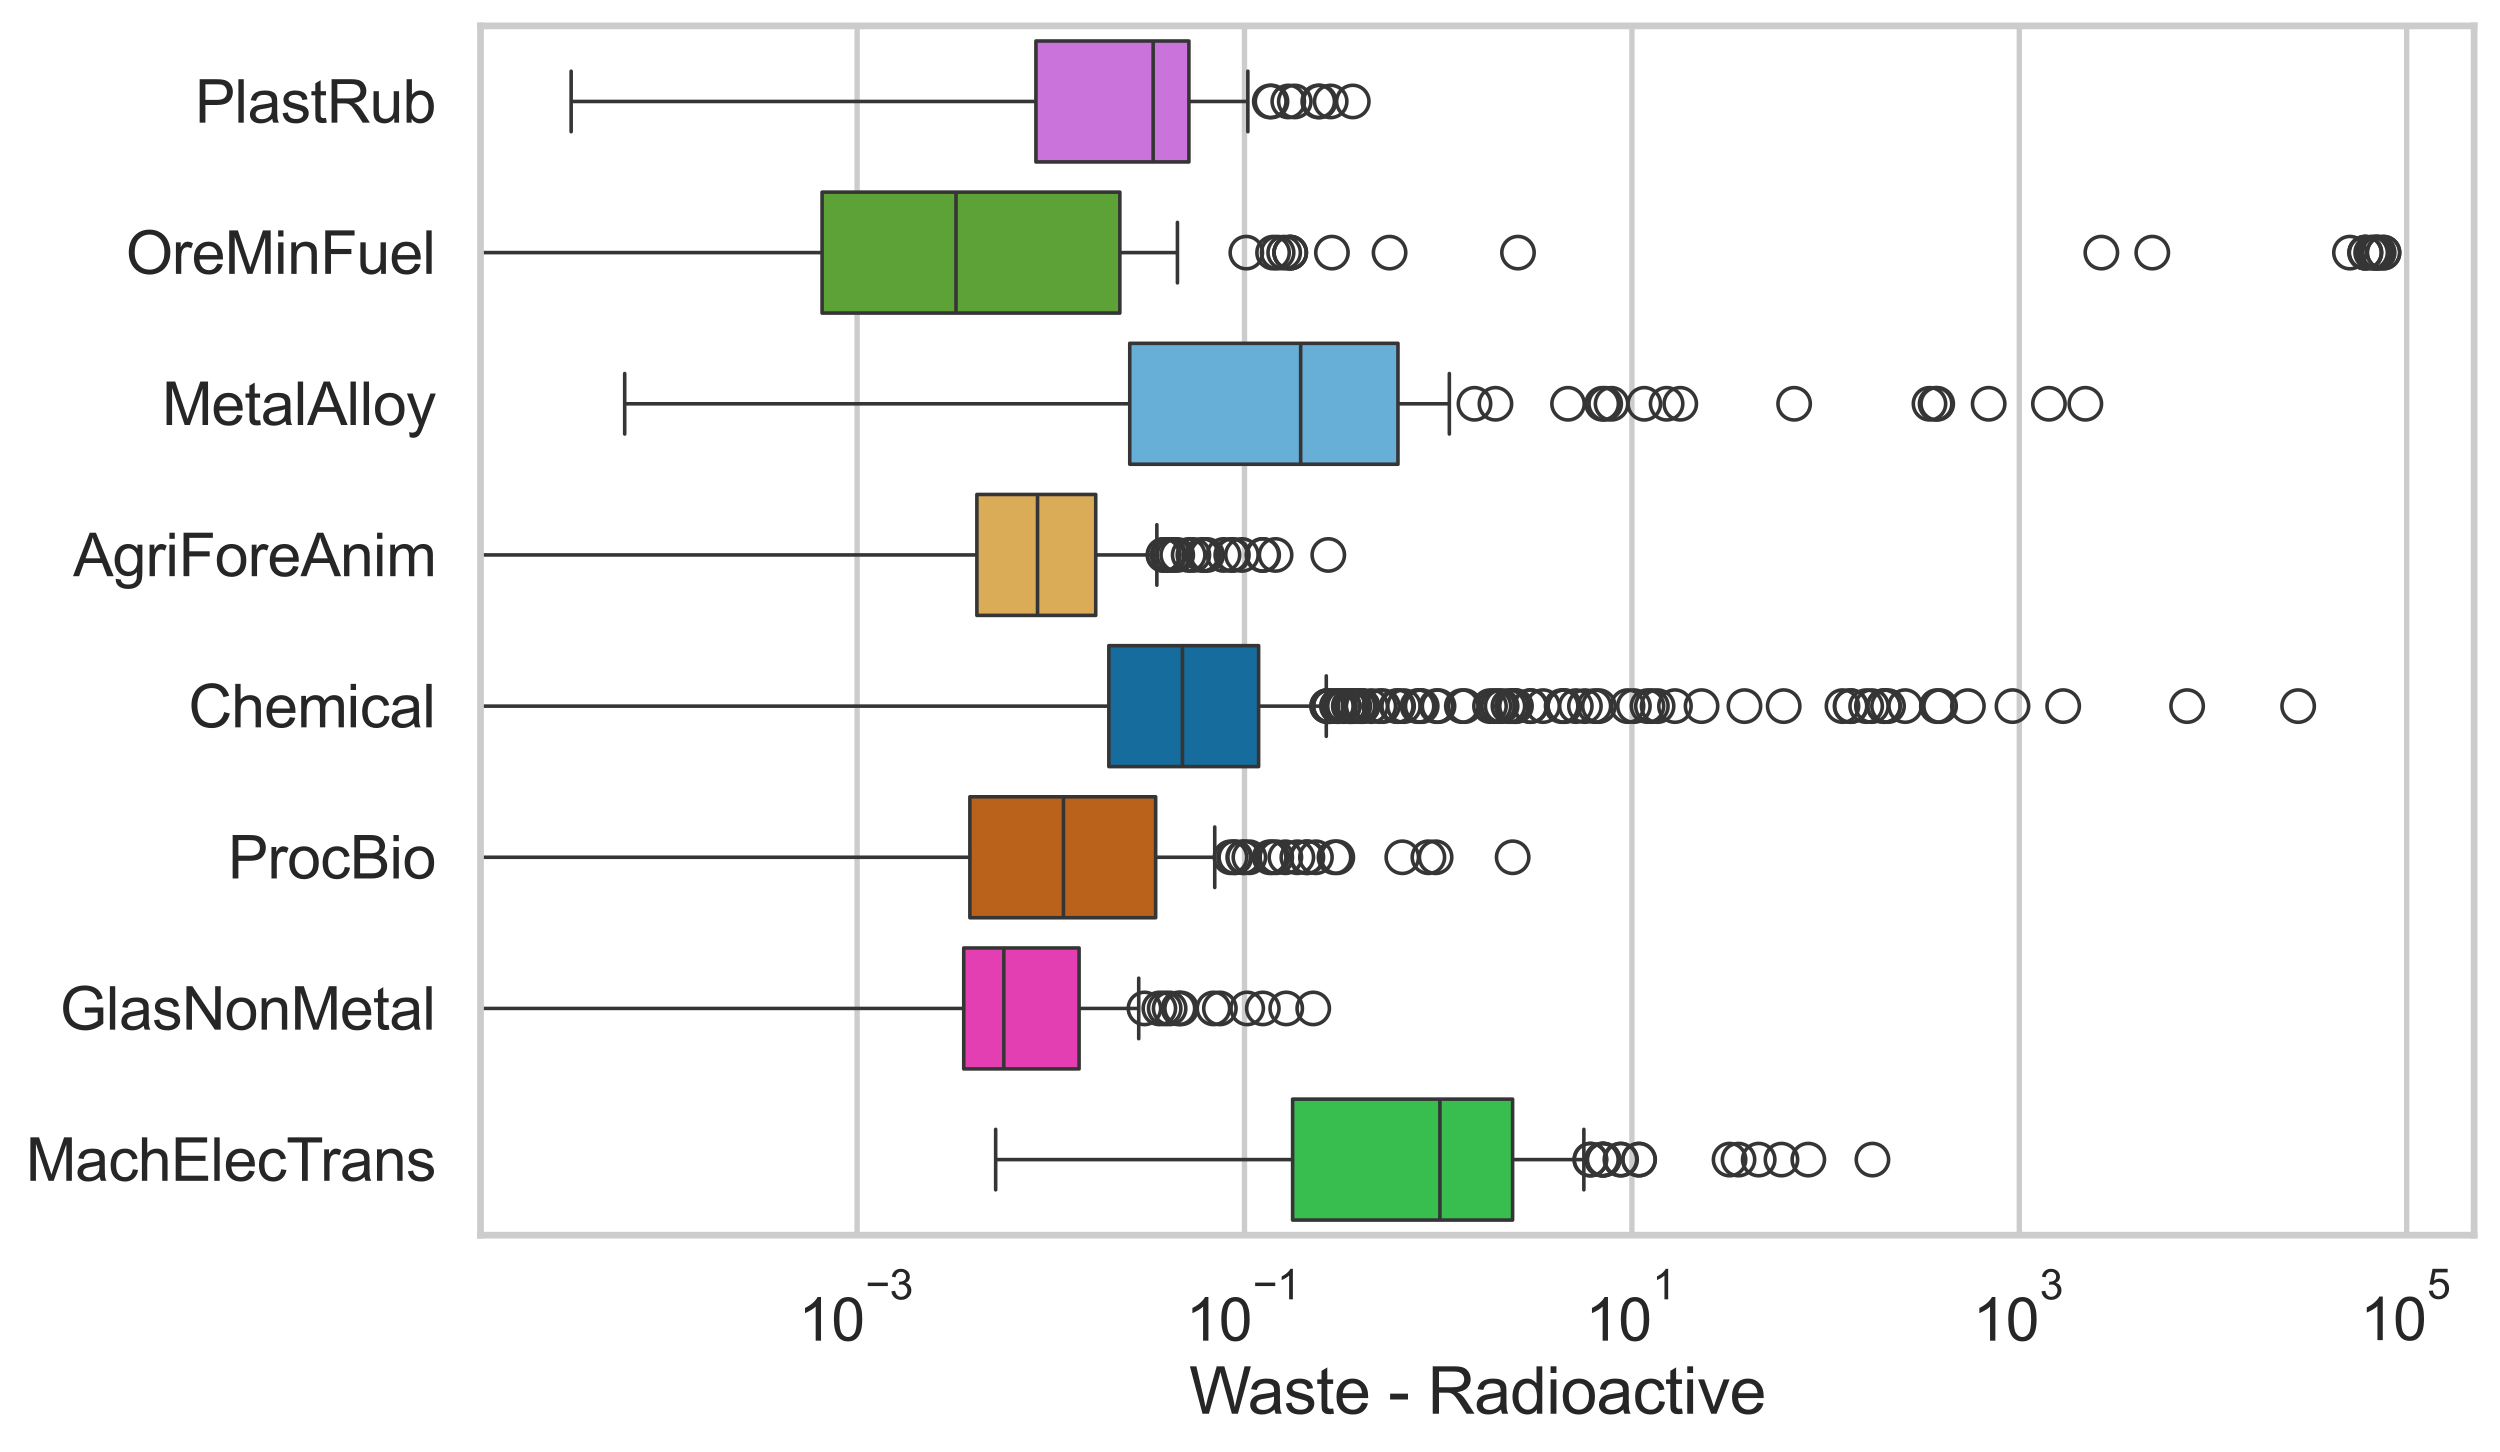 <?xml version="1.0" encoding="utf-8" standalone="no"?>
<!DOCTYPE svg PUBLIC "-//W3C//DTD SVG 1.1//EN"
  "http://www.w3.org/Graphics/SVG/1.1/DTD/svg11.dtd">
<svg xmlns:xlink="http://www.w3.org/1999/xlink" width="695.577pt" height="404.121pt" viewBox="0 0 695.577 404.121" xmlns="http://www.w3.org/2000/svg" version="1.1">
 <defs>
  <style type="text/css">*{stroke-linejoin: round; stroke-linecap: butt}</style>
 </defs>
 <g id="figure_1">
  <g id="patch_1">
   <path d="M 0 404.121 
L 695.577 404.121 
L 695.577 0 
L 0 0 
z
" style="fill: #ffffff"/>
  </g>
  <g id="axes_1">
   <g id="patch_2">
    <path d="M 133.697 343.665 
L 688.377 343.665 
L 688.377 7.2 
L 133.697 7.2 
z
" style="fill: #ffffff"/>
   </g>
   <g id="matplotlib.axis_1">
    <g id="xtick_1">
     <g id="line2d_1">
      <path d="M 238.472 343.665 
L 238.472 7.2 
" clip-path="url(#p5a5b19cd51)" style="fill: none; stroke: #cccccc; stroke-width: 1.5; stroke-linecap: round"/>
     </g>
     <g id="text_1">
      <!-- $\mathdefault{10^{-3}}$ -->
      <g style="fill: #262626" transform="translate(222.137 373.18) scale(0.165 -0.165)">
       <defs>
        <path id="ArialMT-31" d="M 2384 0 
L 1822 0 
L 1822 3584 
Q 1619 3391 1289 3197 
Q 959 3003 697 2906 
L 697 3450 
Q 1169 3672 1522 3987 
Q 1875 4303 2022 4600 
L 2384 4600 
L 2384 0 
z
" transform="scale(0.016)"/>
        <path id="ArialMT-30" d="M 266 2259 
Q 266 3072 433 3567 
Q 600 4063 929 4331 
Q 1259 4600 1759 4600 
Q 2128 4600 2406 4451 
Q 2684 4303 2865 4023 
Q 3047 3744 3150 3342 
Q 3253 2941 3253 2259 
Q 3253 1453 3087 958 
Q 2922 463 2592 192 
Q 2263 -78 1759 -78 
Q 1097 -78 719 397 
Q 266 969 266 2259 
z
M 844 2259 
Q 844 1131 1108 757 
Q 1372 384 1759 384 
Q 2147 384 2411 759 
Q 2675 1134 2675 2259 
Q 2675 3391 2411 3762 
Q 2147 4134 1753 4134 
Q 1366 4134 1134 3806 
Q 844 3388 844 2259 
z
" transform="scale(0.016)"/>
        <path id="ArialMT-2212" d="M 3381 1997 
L 356 1997 
L 356 2522 
L 3381 2522 
L 3381 1997 
z
" transform="scale(0.016)"/>
        <path id="ArialMT-33" d="M 269 1209 
L 831 1284 
Q 928 806 1161 595 
Q 1394 384 1728 384 
Q 2125 384 2398 659 
Q 2672 934 2672 1341 
Q 2672 1728 2419 1979 
Q 2166 2231 1775 2231 
Q 1616 2231 1378 2169 
L 1441 2663 
Q 1497 2656 1531 2656 
Q 1891 2656 2178 2843 
Q 2466 3031 2466 3422 
Q 2466 3731 2256 3934 
Q 2047 4138 1716 4138 
Q 1388 4138 1169 3931 
Q 950 3725 888 3313 
L 325 3413 
Q 428 3978 793 4289 
Q 1159 4600 1703 4600 
Q 2078 4600 2393 4439 
Q 2709 4278 2876 4000 
Q 3044 3722 3044 3409 
Q 3044 3113 2884 2869 
Q 2725 2625 2413 2481 
Q 2819 2388 3044 2092 
Q 3269 1797 3269 1353 
Q 3269 753 2831 336 
Q 2394 -81 1725 -81 
Q 1122 -81 723 278 
Q 325 638 269 1209 
z
" transform="scale(0.016)"/>
       </defs>
       <use xlink:href="#ArialMT-31" transform="translate(0 0.994)"/>
       <use xlink:href="#ArialMT-30" transform="translate(55.615 0.994)"/>
       <use xlink:href="#ArialMT-2212" transform="translate(112.973 70.688) scale(0.7)"/>
       <use xlink:href="#ArialMT-33" transform="translate(153.852 70.688) scale(0.7)"/>
      </g>
     </g>
    </g>
    <g id="xtick_2">
     <g id="line2d_2">
      <path d="M 346.259 343.665 
L 346.259 7.2 
" clip-path="url(#p5a5b19cd51)" style="fill: none; stroke: #cccccc; stroke-width: 1.5; stroke-linecap: round"/>
     </g>
     <g id="text_2">
      <!-- $\mathdefault{10^{-1}}$ -->
      <g style="fill: #262626" transform="translate(329.924 373.18) scale(0.165 -0.165)">
       <use xlink:href="#ArialMT-31" transform="translate(0 0.994)"/>
       <use xlink:href="#ArialMT-30" transform="translate(55.615 0.994)"/>
       <use xlink:href="#ArialMT-2212" transform="translate(112.973 70.688) scale(0.7)"/>
       <use xlink:href="#ArialMT-31" transform="translate(153.852 70.688) scale(0.7)"/>
      </g>
     </g>
    </g>
    <g id="xtick_3">
     <g id="line2d_3">
      <path d="M 454.045 343.665 
L 454.045 7.2 
" clip-path="url(#p5a5b19cd51)" style="fill: none; stroke: #cccccc; stroke-width: 1.5; stroke-linecap: round"/>
     </g>
     <g id="text_3">
      <!-- $\mathdefault{10^{1}}$ -->
      <g style="fill: #262626" transform="translate(441.093 373.18) scale(0.165 -0.165)">
       <use xlink:href="#ArialMT-31" transform="translate(0 0.994)"/>
       <use xlink:href="#ArialMT-30" transform="translate(55.615 0.994)"/>
       <use xlink:href="#ArialMT-31" transform="translate(112.973 70.688) scale(0.7)"/>
      </g>
     </g>
    </g>
    <g id="xtick_4">
     <g id="line2d_4">
      <path d="M 561.832 343.665 
L 561.832 7.2 
" clip-path="url(#p5a5b19cd51)" style="fill: none; stroke: #cccccc; stroke-width: 1.5; stroke-linecap: round"/>
     </g>
     <g id="text_4">
      <!-- $\mathdefault{10^{3}}$ -->
      <g style="fill: #262626" transform="translate(548.88 373.18) scale(0.165 -0.165)">
       <use xlink:href="#ArialMT-31" transform="translate(0 0.994)"/>
       <use xlink:href="#ArialMT-30" transform="translate(55.615 0.994)"/>
       <use xlink:href="#ArialMT-33" transform="translate(112.973 70.688) scale(0.7)"/>
      </g>
     </g>
    </g>
    <g id="xtick_5">
     <g id="line2d_5">
      <path d="M 669.619 343.665 
L 669.619 7.2 
" clip-path="url(#p5a5b19cd51)" style="fill: none; stroke: #cccccc; stroke-width: 1.5; stroke-linecap: round"/>
     </g>
     <g id="text_5">
      <!-- $\mathdefault{10^{5}}$ -->
      <g style="fill: #262626" transform="translate(656.667 373.015) scale(0.165 -0.165)">
       <defs>
        <path id="ArialMT-35" d="M 266 1200 
L 856 1250 
Q 922 819 1161 601 
Q 1400 384 1738 384 
Q 2144 384 2425 690 
Q 2706 997 2706 1503 
Q 2706 1984 2436 2262 
Q 2166 2541 1728 2541 
Q 1456 2541 1237 2417 
Q 1019 2294 894 2097 
L 366 2166 
L 809 4519 
L 3088 4519 
L 3088 3981 
L 1259 3981 
L 1013 2750 
Q 1425 3038 1878 3038 
Q 2478 3038 2890 2622 
Q 3303 2206 3303 1553 
Q 3303 931 2941 478 
Q 2500 -78 1738 -78 
Q 1113 -78 717 272 
Q 322 622 266 1200 
z
" transform="scale(0.016)"/>
       </defs>
       <use xlink:href="#ArialMT-31" transform="translate(0 0.88)"/>
       <use xlink:href="#ArialMT-30" transform="translate(55.615 0.88)"/>
       <use xlink:href="#ArialMT-35" transform="translate(112.973 70.573) scale(0.7)"/>
      </g>
     </g>
    </g>
    <g id="text_6">
     <!-- Waste - Radioactive -->
     <g style="fill: #262626" transform="translate(330.848 393.344) scale(0.18 -0.18)">
      <defs>
       <path id="ArialMT-57" d="M 1294 0 
L 78 4581 
L 700 4581 
L 1397 1578 
Q 1509 1106 1591 641 
Q 1766 1375 1797 1488 
L 2669 4581 
L 3400 4581 
L 4056 2263 
Q 4303 1400 4413 641 
Q 4500 1075 4641 1638 
L 5359 4581 
L 5969 4581 
L 4713 0 
L 4128 0 
L 3163 3491 
Q 3041 3928 3019 4028 
Q 2947 3713 2884 3491 
L 1913 0 
L 1294 0 
z
" transform="scale(0.016)"/>
       <path id="ArialMT-61" d="M 2588 409 
Q 2275 144 1986 34 
Q 1697 -75 1366 -75 
Q 819 -75 525 192 
Q 231 459 231 875 
Q 231 1119 342 1320 
Q 453 1522 633 1644 
Q 813 1766 1038 1828 
Q 1203 1872 1538 1913 
Q 2219 1994 2541 2106 
Q 2544 2222 2544 2253 
Q 2544 2597 2384 2738 
Q 2169 2928 1744 2928 
Q 1347 2928 1158 2789 
Q 969 2650 878 2297 
L 328 2372 
Q 403 2725 575 2942 
Q 747 3159 1072 3276 
Q 1397 3394 1825 3394 
Q 2250 3394 2515 3294 
Q 2781 3194 2906 3042 
Q 3031 2891 3081 2659 
Q 3109 2516 3109 2141 
L 3109 1391 
Q 3109 606 3145 398 
Q 3181 191 3288 0 
L 2700 0 
Q 2613 175 2588 409 
z
M 2541 1666 
Q 2234 1541 1622 1453 
Q 1275 1403 1131 1340 
Q 988 1278 909 1158 
Q 831 1038 831 891 
Q 831 666 1001 516 
Q 1172 366 1500 366 
Q 1825 366 2078 508 
Q 2331 650 2450 897 
Q 2541 1088 2541 1459 
L 2541 1666 
z
" transform="scale(0.016)"/>
       <path id="ArialMT-73" d="M 197 991 
L 753 1078 
Q 800 744 1014 566 
Q 1228 388 1613 388 
Q 2000 388 2187 545 
Q 2375 703 2375 916 
Q 2375 1106 2209 1216 
Q 2094 1291 1634 1406 
Q 1016 1563 777 1677 
Q 538 1791 414 1992 
Q 291 2194 291 2438 
Q 291 2659 392 2848 
Q 494 3038 669 3163 
Q 800 3259 1026 3326 
Q 1253 3394 1513 3394 
Q 1903 3394 2198 3281 
Q 2494 3169 2634 2976 
Q 2775 2784 2828 2463 
L 2278 2388 
Q 2241 2644 2061 2787 
Q 1881 2931 1553 2931 
Q 1166 2931 1000 2803 
Q 834 2675 834 2503 
Q 834 2394 903 2306 
Q 972 2216 1119 2156 
Q 1203 2125 1616 2013 
Q 2213 1853 2448 1751 
Q 2684 1650 2818 1456 
Q 2953 1263 2953 975 
Q 2953 694 2789 445 
Q 2625 197 2315 61 
Q 2006 -75 1616 -75 
Q 969 -75 630 194 
Q 291 463 197 991 
z
" transform="scale(0.016)"/>
       <path id="ArialMT-74" d="M 1650 503 
L 1731 6 
Q 1494 -44 1306 -44 
Q 1000 -44 831 53 
Q 663 150 594 308 
Q 525 466 525 972 
L 525 2881 
L 113 2881 
L 113 3319 
L 525 3319 
L 525 4141 
L 1084 4478 
L 1084 3319 
L 1650 3319 
L 1650 2881 
L 1084 2881 
L 1084 941 
Q 1084 700 1114 631 
Q 1144 563 1211 522 
Q 1278 481 1403 481 
Q 1497 481 1650 503 
z
" transform="scale(0.016)"/>
       <path id="ArialMT-65" d="M 2694 1069 
L 3275 997 
Q 3138 488 2766 206 
Q 2394 -75 1816 -75 
Q 1088 -75 661 373 
Q 234 822 234 1631 
Q 234 2469 665 2931 
Q 1097 3394 1784 3394 
Q 2450 3394 2872 2941 
Q 3294 2488 3294 1666 
Q 3294 1616 3291 1516 
L 816 1516 
Q 847 969 1125 678 
Q 1403 388 1819 388 
Q 2128 388 2347 550 
Q 2566 713 2694 1069 
z
M 847 1978 
L 2700 1978 
Q 2663 2397 2488 2606 
Q 2219 2931 1791 2931 
Q 1403 2931 1139 2672 
Q 875 2413 847 1978 
z
" transform="scale(0.016)"/>
       <path id="ArialMT-20" transform="scale(0.016)"/>
       <path id="ArialMT-2d" d="M 203 1375 
L 203 1941 
L 1931 1941 
L 1931 1375 
L 203 1375 
z
" transform="scale(0.016)"/>
       <path id="ArialMT-52" d="M 503 0 
L 503 4581 
L 2534 4581 
Q 3147 4581 3465 4457 
Q 3784 4334 3975 4021 
Q 4166 3709 4166 3331 
Q 4166 2844 3850 2509 
Q 3534 2175 2875 2084 
Q 3116 1969 3241 1856 
Q 3506 1613 3744 1247 
L 4541 0 
L 3778 0 
L 3172 953 
Q 2906 1366 2734 1584 
Q 2563 1803 2427 1890 
Q 2291 1978 2150 2013 
Q 2047 2034 1813 2034 
L 1109 2034 
L 1109 0 
L 503 0 
z
M 1109 2559 
L 2413 2559 
Q 2828 2559 3062 2645 
Q 3297 2731 3419 2920 
Q 3541 3109 3541 3331 
Q 3541 3656 3305 3865 
Q 3069 4075 2559 4075 
L 1109 4075 
L 1109 2559 
z
" transform="scale(0.016)"/>
       <path id="ArialMT-64" d="M 2575 0 
L 2575 419 
Q 2259 -75 1647 -75 
Q 1250 -75 917 144 
Q 584 363 401 755 
Q 219 1147 219 1656 
Q 219 2153 384 2558 
Q 550 2963 881 3178 
Q 1213 3394 1622 3394 
Q 1922 3394 2156 3267 
Q 2391 3141 2538 2938 
L 2538 4581 
L 3097 4581 
L 3097 0 
L 2575 0 
z
M 797 1656 
Q 797 1019 1065 703 
Q 1334 388 1700 388 
Q 2069 388 2326 689 
Q 2584 991 2584 1609 
Q 2584 2291 2321 2609 
Q 2059 2928 1675 2928 
Q 1300 2928 1048 2622 
Q 797 2316 797 1656 
z
" transform="scale(0.016)"/>
       <path id="ArialMT-69" d="M 425 3934 
L 425 4581 
L 988 4581 
L 988 3934 
L 425 3934 
z
M 425 0 
L 425 3319 
L 988 3319 
L 988 0 
L 425 0 
z
" transform="scale(0.016)"/>
       <path id="ArialMT-6f" d="M 213 1659 
Q 213 2581 725 3025 
Q 1153 3394 1769 3394 
Q 2453 3394 2887 2945 
Q 3322 2497 3322 1706 
Q 3322 1066 3130 698 
Q 2938 331 2570 128 
Q 2203 -75 1769 -75 
Q 1072 -75 642 372 
Q 213 819 213 1659 
z
M 791 1659 
Q 791 1022 1069 705 
Q 1347 388 1769 388 
Q 2188 388 2466 706 
Q 2744 1025 2744 1678 
Q 2744 2294 2464 2611 
Q 2184 2928 1769 2928 
Q 1347 2928 1069 2612 
Q 791 2297 791 1659 
z
" transform="scale(0.016)"/>
       <path id="ArialMT-63" d="M 2588 1216 
L 3141 1144 
Q 3050 572 2676 248 
Q 2303 -75 1759 -75 
Q 1078 -75 664 370 
Q 250 816 250 1647 
Q 250 2184 428 2587 
Q 606 2991 970 3192 
Q 1334 3394 1763 3394 
Q 2303 3394 2647 3120 
Q 2991 2847 3088 2344 
L 2541 2259 
Q 2463 2594 2264 2762 
Q 2066 2931 1784 2931 
Q 1359 2931 1093 2626 
Q 828 2322 828 1663 
Q 828 994 1084 691 
Q 1341 388 1753 388 
Q 2084 388 2306 591 
Q 2528 794 2588 1216 
z
" transform="scale(0.016)"/>
       <path id="ArialMT-76" d="M 1344 0 
L 81 3319 
L 675 3319 
L 1388 1331 
Q 1503 1009 1600 663 
Q 1675 925 1809 1294 
L 2547 3319 
L 3125 3319 
L 1869 0 
L 1344 0 
z
" transform="scale(0.016)"/>
      </defs>
      <use xlink:href="#ArialMT-57"/>
      <use xlink:href="#ArialMT-61" transform="translate(90.635 0)"/>
      <use xlink:href="#ArialMT-73" transform="translate(146.25 0)"/>
      <use xlink:href="#ArialMT-74" transform="translate(196.25 0)"/>
      <use xlink:href="#ArialMT-65" transform="translate(224.033 0)"/>
      <use xlink:href="#ArialMT-20" transform="translate(279.648 0)"/>
      <use xlink:href="#ArialMT-2d" transform="translate(307.432 0)"/>
      <use xlink:href="#ArialMT-20" transform="translate(340.732 0)"/>
      <use xlink:href="#ArialMT-52" transform="translate(368.516 0)"/>
      <use xlink:href="#ArialMT-61" transform="translate(440.732 0)"/>
      <use xlink:href="#ArialMT-64" transform="translate(496.348 0)"/>
      <use xlink:href="#ArialMT-69" transform="translate(551.963 0)"/>
      <use xlink:href="#ArialMT-6f" transform="translate(574.18 0)"/>
      <use xlink:href="#ArialMT-61" transform="translate(629.795 0)"/>
      <use xlink:href="#ArialMT-63" transform="translate(685.41 0)"/>
      <use xlink:href="#ArialMT-74" transform="translate(735.41 0)"/>
      <use xlink:href="#ArialMT-69" transform="translate(763.193 0)"/>
      <use xlink:href="#ArialMT-76" transform="translate(785.41 0)"/>
      <use xlink:href="#ArialMT-65" transform="translate(835.41 0)"/>
     </g>
    </g>
   </g>
   <g id="matplotlib.axis_2">
    <g id="ytick_1">
     <g id="text_7">
      <!-- PlastRub -->
      <g style="fill: #262626" transform="translate(54.248 34.134) scale(0.165 -0.165)">
       <defs>
        <path id="ArialMT-50" d="M 494 0 
L 494 4581 
L 2222 4581 
Q 2678 4581 2919 4538 
Q 3256 4481 3484 4323 
Q 3713 4166 3852 3881 
Q 3991 3597 3991 3256 
Q 3991 2672 3619 2267 
Q 3247 1863 2275 1863 
L 1100 1863 
L 1100 0 
L 494 0 
z
M 1100 2403 
L 2284 2403 
Q 2872 2403 3119 2622 
Q 3366 2841 3366 3238 
Q 3366 3525 3220 3729 
Q 3075 3934 2838 4000 
Q 2684 4041 2272 4041 
L 1100 4041 
L 1100 2403 
z
" transform="scale(0.016)"/>
        <path id="ArialMT-6c" d="M 409 0 
L 409 4581 
L 972 4581 
L 972 0 
L 409 0 
z
" transform="scale(0.016)"/>
        <path id="ArialMT-75" d="M 2597 0 
L 2597 488 
Q 2209 -75 1544 -75 
Q 1250 -75 995 37 
Q 741 150 617 320 
Q 494 491 444 738 
Q 409 903 409 1263 
L 409 3319 
L 972 3319 
L 972 1478 
Q 972 1038 1006 884 
Q 1059 663 1231 536 
Q 1403 409 1656 409 
Q 1909 409 2131 539 
Q 2353 669 2445 892 
Q 2538 1116 2538 1541 
L 2538 3319 
L 3100 3319 
L 3100 0 
L 2597 0 
z
" transform="scale(0.016)"/>
        <path id="ArialMT-62" d="M 941 0 
L 419 0 
L 419 4581 
L 981 4581 
L 981 2947 
Q 1338 3394 1891 3394 
Q 2197 3394 2470 3270 
Q 2744 3147 2920 2923 
Q 3097 2700 3197 2384 
Q 3297 2069 3297 1709 
Q 3297 856 2875 390 
Q 2453 -75 1863 -75 
Q 1275 -75 941 416 
L 941 0 
z
M 934 1684 
Q 934 1088 1097 822 
Q 1363 388 1816 388 
Q 2184 388 2453 708 
Q 2722 1028 2722 1663 
Q 2722 2313 2464 2622 
Q 2206 2931 1841 2931 
Q 1472 2931 1203 2611 
Q 934 2291 934 1684 
z
" transform="scale(0.016)"/>
       </defs>
       <use xlink:href="#ArialMT-50"/>
       <use xlink:href="#ArialMT-6c" transform="translate(66.699 0)"/>
       <use xlink:href="#ArialMT-61" transform="translate(88.916 0)"/>
       <use xlink:href="#ArialMT-73" transform="translate(144.531 0)"/>
       <use xlink:href="#ArialMT-74" transform="translate(194.531 0)"/>
       <use xlink:href="#ArialMT-52" transform="translate(222.314 0)"/>
       <use xlink:href="#ArialMT-75" transform="translate(294.531 0)"/>
       <use xlink:href="#ArialMT-62" transform="translate(350.146 0)"/>
      </g>
     </g>
    </g>
    <g id="ytick_2">
     <g id="text_8">
      <!-- OreMinFuel -->
      <g style="fill: #262626" transform="translate(35.013 76.192) scale(0.165 -0.165)">
       <defs>
        <path id="ArialMT-4f" d="M 309 2231 
Q 309 3372 921 4017 
Q 1534 4663 2503 4663 
Q 3138 4663 3647 4359 
Q 4156 4056 4423 3514 
Q 4691 2972 4691 2284 
Q 4691 1588 4409 1038 
Q 4128 488 3612 205 
Q 3097 -78 2500 -78 
Q 1853 -78 1343 234 
Q 834 547 571 1087 
Q 309 1628 309 2231 
z
M 934 2222 
Q 934 1394 1379 917 
Q 1825 441 2497 441 
Q 3181 441 3623 922 
Q 4066 1403 4066 2288 
Q 4066 2847 3877 3264 
Q 3688 3681 3323 3911 
Q 2959 4141 2506 4141 
Q 1863 4141 1398 3698 
Q 934 3256 934 2222 
z
" transform="scale(0.016)"/>
        <path id="ArialMT-72" d="M 416 0 
L 416 3319 
L 922 3319 
L 922 2816 
Q 1116 3169 1280 3281 
Q 1444 3394 1641 3394 
Q 1925 3394 2219 3213 
L 2025 2691 
Q 1819 2813 1613 2813 
Q 1428 2813 1281 2702 
Q 1134 2591 1072 2394 
Q 978 2094 978 1738 
L 978 0 
L 416 0 
z
" transform="scale(0.016)"/>
        <path id="ArialMT-4d" d="M 475 0 
L 475 4581 
L 1388 4581 
L 2472 1338 
Q 2622 884 2691 659 
Q 2769 909 2934 1394 
L 4031 4581 
L 4847 4581 
L 4847 0 
L 4263 0 
L 4263 3834 
L 2931 0 
L 2384 0 
L 1059 3900 
L 1059 0 
L 475 0 
z
" transform="scale(0.016)"/>
        <path id="ArialMT-6e" d="M 422 0 
L 422 3319 
L 928 3319 
L 928 2847 
Q 1294 3394 1984 3394 
Q 2284 3394 2536 3286 
Q 2788 3178 2913 3003 
Q 3038 2828 3088 2588 
Q 3119 2431 3119 2041 
L 3119 0 
L 2556 0 
L 2556 2019 
Q 2556 2363 2490 2533 
Q 2425 2703 2258 2804 
Q 2091 2906 1866 2906 
Q 1506 2906 1245 2678 
Q 984 2450 984 1813 
L 984 0 
L 422 0 
z
" transform="scale(0.016)"/>
        <path id="ArialMT-46" d="M 525 0 
L 525 4581 
L 3616 4581 
L 3616 4041 
L 1131 4041 
L 1131 2622 
L 3281 2622 
L 3281 2081 
L 1131 2081 
L 1131 0 
L 525 0 
z
" transform="scale(0.016)"/>
       </defs>
       <use xlink:href="#ArialMT-4f"/>
       <use xlink:href="#ArialMT-72" transform="translate(77.783 0)"/>
       <use xlink:href="#ArialMT-65" transform="translate(111.084 0)"/>
       <use xlink:href="#ArialMT-4d" transform="translate(166.699 0)"/>
       <use xlink:href="#ArialMT-69" transform="translate(250 0)"/>
       <use xlink:href="#ArialMT-6e" transform="translate(272.217 0)"/>
       <use xlink:href="#ArialMT-46" transform="translate(327.832 0)"/>
       <use xlink:href="#ArialMT-75" transform="translate(388.916 0)"/>
       <use xlink:href="#ArialMT-65" transform="translate(444.531 0)"/>
       <use xlink:href="#ArialMT-6c" transform="translate(500.146 0)"/>
      </g>
     </g>
    </g>
    <g id="ytick_3">
     <g id="text_9">
      <!-- MetalAlloy -->
      <g style="fill: #262626" transform="translate(45.088 118.25) scale(0.165 -0.165)">
       <defs>
        <path id="ArialMT-41" d="M -9 0 
L 1750 4581 
L 2403 4581 
L 4278 0 
L 3588 0 
L 3053 1388 
L 1138 1388 
L 634 0 
L -9 0 
z
M 1313 1881 
L 2866 1881 
L 2388 3150 
Q 2169 3728 2063 4100 
Q 1975 3659 1816 3225 
L 1313 1881 
z
" transform="scale(0.016)"/>
        <path id="ArialMT-79" d="M 397 -1278 
L 334 -750 
Q 519 -800 656 -800 
Q 844 -800 956 -737 
Q 1069 -675 1141 -563 
Q 1194 -478 1313 -144 
Q 1328 -97 1363 -6 
L 103 3319 
L 709 3319 
L 1400 1397 
Q 1534 1031 1641 628 
Q 1738 1016 1872 1384 
L 2581 3319 
L 3144 3319 
L 1881 -56 
Q 1678 -603 1566 -809 
Q 1416 -1088 1222 -1217 
Q 1028 -1347 759 -1347 
Q 597 -1347 397 -1278 
z
" transform="scale(0.016)"/>
       </defs>
       <use xlink:href="#ArialMT-4d"/>
       <use xlink:href="#ArialMT-65" transform="translate(83.301 0)"/>
       <use xlink:href="#ArialMT-74" transform="translate(138.916 0)"/>
       <use xlink:href="#ArialMT-61" transform="translate(166.699 0)"/>
       <use xlink:href="#ArialMT-6c" transform="translate(222.314 0)"/>
       <use xlink:href="#ArialMT-41" transform="translate(244.531 0)"/>
       <use xlink:href="#ArialMT-6c" transform="translate(311.23 0)"/>
       <use xlink:href="#ArialMT-6c" transform="translate(333.447 0)"/>
       <use xlink:href="#ArialMT-6f" transform="translate(355.664 0)"/>
       <use xlink:href="#ArialMT-79" transform="translate(411.279 0)"/>
      </g>
     </g>
    </g>
    <g id="ytick_4">
     <g id="text_10">
      <!-- AgriForeAnim -->
      <g style="fill: #262626" transform="translate(20.341 160.308) scale(0.165 -0.165)">
       <defs>
        <path id="ArialMT-67" d="M 319 -275 
L 866 -356 
Q 900 -609 1056 -725 
Q 1266 -881 1628 -881 
Q 2019 -881 2231 -725 
Q 2444 -569 2519 -288 
Q 2563 -116 2559 434 
Q 2191 0 1641 0 
Q 956 0 581 494 
Q 206 988 206 1678 
Q 206 2153 378 2554 
Q 550 2956 876 3175 
Q 1203 3394 1644 3394 
Q 2231 3394 2613 2919 
L 2613 3319 
L 3131 3319 
L 3131 450 
Q 3131 -325 2973 -648 
Q 2816 -972 2473 -1159 
Q 2131 -1347 1631 -1347 
Q 1038 -1347 672 -1080 
Q 306 -813 319 -275 
z
M 784 1719 
Q 784 1066 1043 766 
Q 1303 466 1694 466 
Q 2081 466 2343 764 
Q 2606 1063 2606 1700 
Q 2606 2309 2336 2618 
Q 2066 2928 1684 2928 
Q 1309 2928 1046 2623 
Q 784 2319 784 1719 
z
" transform="scale(0.016)"/>
        <path id="ArialMT-6d" d="M 422 0 
L 422 3319 
L 925 3319 
L 925 2853 
Q 1081 3097 1340 3245 
Q 1600 3394 1931 3394 
Q 2300 3394 2536 3241 
Q 2772 3088 2869 2813 
Q 3263 3394 3894 3394 
Q 4388 3394 4653 3120 
Q 4919 2847 4919 2278 
L 4919 0 
L 4359 0 
L 4359 2091 
Q 4359 2428 4304 2576 
Q 4250 2725 4106 2815 
Q 3963 2906 3769 2906 
Q 3419 2906 3187 2673 
Q 2956 2441 2956 1928 
L 2956 0 
L 2394 0 
L 2394 2156 
Q 2394 2531 2256 2718 
Q 2119 2906 1806 2906 
Q 1569 2906 1367 2781 
Q 1166 2656 1075 2415 
Q 984 2175 984 1722 
L 984 0 
L 422 0 
z
" transform="scale(0.016)"/>
       </defs>
       <use xlink:href="#ArialMT-41"/>
       <use xlink:href="#ArialMT-67" transform="translate(66.699 0)"/>
       <use xlink:href="#ArialMT-72" transform="translate(122.314 0)"/>
       <use xlink:href="#ArialMT-69" transform="translate(155.615 0)"/>
       <use xlink:href="#ArialMT-46" transform="translate(177.832 0)"/>
       <use xlink:href="#ArialMT-6f" transform="translate(238.916 0)"/>
       <use xlink:href="#ArialMT-72" transform="translate(294.531 0)"/>
       <use xlink:href="#ArialMT-65" transform="translate(327.832 0)"/>
       <use xlink:href="#ArialMT-41" transform="translate(383.447 0)"/>
       <use xlink:href="#ArialMT-6e" transform="translate(450.146 0)"/>
       <use xlink:href="#ArialMT-69" transform="translate(505.762 0)"/>
       <use xlink:href="#ArialMT-6d" transform="translate(527.979 0)"/>
      </g>
     </g>
    </g>
    <g id="ytick_5">
     <g id="text_11">
      <!-- Chemical -->
      <g style="fill: #262626" transform="translate(52.428 202.366) scale(0.165 -0.165)">
       <defs>
        <path id="ArialMT-43" d="M 3763 1606 
L 4369 1453 
Q 4178 706 3683 314 
Q 3188 -78 2472 -78 
Q 1731 -78 1267 223 
Q 803 525 561 1097 
Q 319 1669 319 2325 
Q 319 3041 592 3573 
Q 866 4106 1370 4382 
Q 1875 4659 2481 4659 
Q 3169 4659 3637 4309 
Q 4106 3959 4291 3325 
L 3694 3184 
Q 3534 3684 3231 3912 
Q 2928 4141 2469 4141 
Q 1941 4141 1586 3887 
Q 1231 3634 1087 3207 
Q 944 2781 944 2328 
Q 944 1744 1114 1308 
Q 1284 872 1643 656 
Q 2003 441 2422 441 
Q 2931 441 3284 734 
Q 3638 1028 3763 1606 
z
" transform="scale(0.016)"/>
        <path id="ArialMT-68" d="M 422 0 
L 422 4581 
L 984 4581 
L 984 2938 
Q 1378 3394 1978 3394 
Q 2347 3394 2619 3248 
Q 2891 3103 3008 2847 
Q 3125 2591 3125 2103 
L 3125 0 
L 2563 0 
L 2563 2103 
Q 2563 2525 2380 2717 
Q 2197 2909 1863 2909 
Q 1613 2909 1392 2779 
Q 1172 2650 1078 2428 
Q 984 2206 984 1816 
L 984 0 
L 422 0 
z
" transform="scale(0.016)"/>
       </defs>
       <use xlink:href="#ArialMT-43"/>
       <use xlink:href="#ArialMT-68" transform="translate(72.217 0)"/>
       <use xlink:href="#ArialMT-65" transform="translate(127.832 0)"/>
       <use xlink:href="#ArialMT-6d" transform="translate(183.447 0)"/>
       <use xlink:href="#ArialMT-69" transform="translate(266.748 0)"/>
       <use xlink:href="#ArialMT-63" transform="translate(288.965 0)"/>
       <use xlink:href="#ArialMT-61" transform="translate(338.965 0)"/>
       <use xlink:href="#ArialMT-6c" transform="translate(394.58 0)"/>
      </g>
     </g>
    </g>
    <g id="ytick_6">
     <g id="text_12">
      <!-- ProcBio -->
      <g style="fill: #262626" transform="translate(63.424 244.425) scale(0.165 -0.165)">
       <defs>
        <path id="ArialMT-42" d="M 469 0 
L 469 4581 
L 2188 4581 
Q 2713 4581 3030 4442 
Q 3347 4303 3526 4014 
Q 3706 3725 3706 3409 
Q 3706 3116 3547 2856 
Q 3388 2597 3066 2438 
Q 3481 2316 3704 2022 
Q 3928 1728 3928 1328 
Q 3928 1006 3792 729 
Q 3656 453 3456 303 
Q 3256 153 2954 76 
Q 2653 0 2216 0 
L 469 0 
z
M 1075 2656 
L 2066 2656 
Q 2469 2656 2644 2709 
Q 2875 2778 2992 2937 
Q 3109 3097 3109 3338 
Q 3109 3566 3000 3739 
Q 2891 3913 2687 3977 
Q 2484 4041 1991 4041 
L 1075 4041 
L 1075 2656 
z
M 1075 541 
L 2216 541 
Q 2509 541 2628 563 
Q 2838 600 2978 687 
Q 3119 775 3209 942 
Q 3300 1109 3300 1328 
Q 3300 1584 3169 1773 
Q 3038 1963 2805 2039 
Q 2572 2116 2134 2116 
L 1075 2116 
L 1075 541 
z
" transform="scale(0.016)"/>
       </defs>
       <use xlink:href="#ArialMT-50"/>
       <use xlink:href="#ArialMT-72" transform="translate(66.699 0)"/>
       <use xlink:href="#ArialMT-6f" transform="translate(100 0)"/>
       <use xlink:href="#ArialMT-63" transform="translate(155.615 0)"/>
       <use xlink:href="#ArialMT-42" transform="translate(205.615 0)"/>
       <use xlink:href="#ArialMT-69" transform="translate(272.314 0)"/>
       <use xlink:href="#ArialMT-6f" transform="translate(294.531 0)"/>
      </g>
     </g>
    </g>
    <g id="ytick_7">
     <g id="text_13">
      <!-- GlasNonMetal -->
      <g style="fill: #262626" transform="translate(16.659 286.483) scale(0.165 -0.165)">
       <defs>
        <path id="ArialMT-47" d="M 2638 1797 
L 2638 2334 
L 4578 2338 
L 4578 638 
Q 4131 281 3656 101 
Q 3181 -78 2681 -78 
Q 2006 -78 1454 211 
Q 903 500 622 1047 
Q 341 1594 341 2269 
Q 341 2938 620 3517 
Q 900 4097 1425 4378 
Q 1950 4659 2634 4659 
Q 3131 4659 3532 4498 
Q 3934 4338 4162 4050 
Q 4391 3763 4509 3300 
L 3963 3150 
Q 3859 3500 3706 3700 
Q 3553 3900 3268 4020 
Q 2984 4141 2638 4141 
Q 2222 4141 1919 4014 
Q 1616 3888 1430 3681 
Q 1244 3475 1141 3228 
Q 966 2803 966 2306 
Q 966 1694 1177 1281 
Q 1388 869 1791 669 
Q 2194 469 2647 469 
Q 3041 469 3416 620 
Q 3791 772 3984 944 
L 3984 1797 
L 2638 1797 
z
" transform="scale(0.016)"/>
        <path id="ArialMT-4e" d="M 488 0 
L 488 4581 
L 1109 4581 
L 3516 984 
L 3516 4581 
L 4097 4581 
L 4097 0 
L 3475 0 
L 1069 3600 
L 1069 0 
L 488 0 
z
" transform="scale(0.016)"/>
       </defs>
       <use xlink:href="#ArialMT-47"/>
       <use xlink:href="#ArialMT-6c" transform="translate(77.783 0)"/>
       <use xlink:href="#ArialMT-61" transform="translate(100 0)"/>
       <use xlink:href="#ArialMT-73" transform="translate(155.615 0)"/>
       <use xlink:href="#ArialMT-4e" transform="translate(205.615 0)"/>
       <use xlink:href="#ArialMT-6f" transform="translate(277.832 0)"/>
       <use xlink:href="#ArialMT-6e" transform="translate(333.447 0)"/>
       <use xlink:href="#ArialMT-4d" transform="translate(389.062 0)"/>
       <use xlink:href="#ArialMT-65" transform="translate(472.363 0)"/>
       <use xlink:href="#ArialMT-74" transform="translate(527.979 0)"/>
       <use xlink:href="#ArialMT-61" transform="translate(555.762 0)"/>
       <use xlink:href="#ArialMT-6c" transform="translate(611.377 0)"/>
      </g>
     </g>
    </g>
    <g id="ytick_8">
     <g id="text_14">
      <!-- MachElecTrans -->
      <g style="fill: #262626" transform="translate(7.2 328.541) scale(0.165 -0.165)">
       <defs>
        <path id="ArialMT-45" d="M 506 0 
L 506 4581 
L 3819 4581 
L 3819 4041 
L 1113 4041 
L 1113 2638 
L 3647 2638 
L 3647 2100 
L 1113 2100 
L 1113 541 
L 3925 541 
L 3925 0 
L 506 0 
z
" transform="scale(0.016)"/>
        <path id="ArialMT-54" d="M 1659 0 
L 1659 4041 
L 150 4041 
L 150 4581 
L 3781 4581 
L 3781 4041 
L 2266 4041 
L 2266 0 
L 1659 0 
z
" transform="scale(0.016)"/>
       </defs>
       <use xlink:href="#ArialMT-4d"/>
       <use xlink:href="#ArialMT-61" transform="translate(83.301 0)"/>
       <use xlink:href="#ArialMT-63" transform="translate(138.916 0)"/>
       <use xlink:href="#ArialMT-68" transform="translate(188.916 0)"/>
       <use xlink:href="#ArialMT-45" transform="translate(244.531 0)"/>
       <use xlink:href="#ArialMT-6c" transform="translate(311.23 0)"/>
       <use xlink:href="#ArialMT-65" transform="translate(333.447 0)"/>
       <use xlink:href="#ArialMT-63" transform="translate(389.062 0)"/>
       <use xlink:href="#ArialMT-54" transform="translate(439.062 0)"/>
       <use xlink:href="#ArialMT-72" transform="translate(496.396 0)"/>
       <use xlink:href="#ArialMT-61" transform="translate(529.697 0)"/>
       <use xlink:href="#ArialMT-6e" transform="translate(585.312 0)"/>
       <use xlink:href="#ArialMT-73" transform="translate(640.928 0)"/>
      </g>
     </g>
    </g>
   </g>
   <g id="patch_3">
    <path d="M 288.226 11.406 
L 288.226 45.052 
L 330.786 45.052 
L 330.786 11.406 
L 288.226 11.406 
z
" clip-path="url(#p5a5b19cd51)" style="fill: #ca74db; stroke: #353535; stroke-linejoin: miter"/>
   </g>
   <g id="line2d_6">
    <path d="M 288.226 28.229 
L 158.91 28.229 
" clip-path="url(#p5a5b19cd51)" style="fill: none; stroke: #353535"/>
   </g>
   <g id="line2d_7">
    <path d="M 330.786 28.229 
L 347.193 28.229 
" clip-path="url(#p5a5b19cd51)" style="fill: none; stroke: #353535"/>
   </g>
   <g id="line2d_8">
    <path d="M 158.91 19.817 
L 158.91 36.641 
" clip-path="url(#p5a5b19cd51)" style="fill: none; stroke: #353535; stroke-linecap: round"/>
   </g>
   <g id="line2d_9">
    <path d="M 347.193 19.817 
L 347.193 36.641 
" clip-path="url(#p5a5b19cd51)" style="fill: none; stroke: #353535; stroke-linecap: round"/>
   </g>
   <g id="line2d_10">
    <defs>
     <path id="m8ec16ee264" d="M 0 4.5 
C 1.193 4.5 2.338 4.026 3.182 3.182 
C 4.026 2.338 4.5 1.193 4.5 0 
C 4.5 -1.193 4.026 -2.338 3.182 -3.182 
C 2.338 -4.026 1.193 -4.5 0 -4.5 
C -1.193 -4.5 -2.338 -4.026 -3.182 -3.182 
C -4.026 -2.338 -4.5 -1.193 -4.5 0 
C -4.5 1.193 -4.026 2.338 -3.182 3.182 
C -2.338 4.026 -1.193 4.5 0 4.5 
z
" style="stroke: #353535"/>
    </defs>
    <g clip-path="url(#p5a5b19cd51)">
     <use xlink:href="#m8ec16ee264" x="360.252" y="28.229" style="fill-opacity: 0; stroke: #353535"/>
     <use xlink:href="#m8ec16ee264" x="367.175" y="28.229" style="fill-opacity: 0; stroke: #353535"/>
     <use xlink:href="#m8ec16ee264" x="353.767" y="28.229" style="fill-opacity: 0; stroke: #353535"/>
     <use xlink:href="#m8ec16ee264" x="376.389" y="28.229" style="fill-opacity: 0; stroke: #353535"/>
     <use xlink:href="#m8ec16ee264" x="370.236" y="28.229" style="fill-opacity: 0; stroke: #353535"/>
     <use xlink:href="#m8ec16ee264" x="358.439" y="28.229" style="fill-opacity: 0; stroke: #353535"/>
     <use xlink:href="#m8ec16ee264" x="353.296" y="28.229" style="fill-opacity: 0; stroke: #353535"/>
     <use xlink:href="#m8ec16ee264" x="366.773" y="28.229" style="fill-opacity: 0; stroke: #353535"/>
    </g>
   </g>
   <g id="patch_4">
    <path d="M 228.731 53.464 
L 228.731 87.11 
L 311.574 87.11 
L 311.574 53.464 
L 228.731 53.464 
z
" clip-path="url(#p5a5b19cd51)" style="fill: #5ca236; stroke: #353535; stroke-linejoin: miter"/>
   </g>
   <g id="line2d_11">
    <path d="M 228.731 70.287 
L -1 70.287 
" clip-path="url(#p5a5b19cd51)" style="fill: none; stroke: #353535"/>
   </g>
   <g id="line2d_12">
    <path d="M 311.574 70.287 
L 327.599 70.287 
" clip-path="url(#p5a5b19cd51)" style="fill: none; stroke: #353535"/>
   </g>
   <g id="line2d_13">
    <path clip-path="url(#p5a5b19cd51)" style="fill: none; stroke: #353535; stroke-linecap: round"/>
   </g>
   <g id="line2d_14">
    <path d="M 327.599 61.875 
L 327.599 78.699 
" clip-path="url(#p5a5b19cd51)" style="fill: none; stroke: #353535; stroke-linecap: round"/>
   </g>
   <g id="line2d_15">
    <g clip-path="url(#p5a5b19cd51)">
     <use xlink:href="#m8ec16ee264" x="661.821" y="70.287" style="fill-opacity: 0; stroke: #353535"/>
     <use xlink:href="#m8ec16ee264" x="658.17" y="70.287" style="fill-opacity: 0; stroke: #353535"/>
     <use xlink:href="#m8ec16ee264" x="663.164" y="70.287" style="fill-opacity: 0; stroke: #353535"/>
     <use xlink:href="#m8ec16ee264" x="370.579" y="70.287" style="fill-opacity: 0; stroke: #353535"/>
     <use xlink:href="#m8ec16ee264" x="658.073" y="70.287" style="fill-opacity: 0; stroke: #353535"/>
     <use xlink:href="#m8ec16ee264" x="354.208" y="70.287" style="fill-opacity: 0; stroke: #353535"/>
     <use xlink:href="#m8ec16ee264" x="357.3" y="70.287" style="fill-opacity: 0; stroke: #353535"/>
     <use xlink:href="#m8ec16ee264" x="358.972" y="70.287" style="fill-opacity: 0; stroke: #353535"/>
     <use xlink:href="#m8ec16ee264" x="661.284" y="70.287" style="fill-opacity: 0; stroke: #353535"/>
     <use xlink:href="#m8ec16ee264" x="658.054" y="70.287" style="fill-opacity: 0; stroke: #353535"/>
     <use xlink:href="#m8ec16ee264" x="661.284" y="70.287" style="fill-opacity: 0; stroke: #353535"/>
     <use xlink:href="#m8ec16ee264" x="355.476" y="70.287" style="fill-opacity: 0; stroke: #353535"/>
     <use xlink:href="#m8ec16ee264" x="661.2" y="70.287" style="fill-opacity: 0; stroke: #353535"/>
     <use xlink:href="#m8ec16ee264" x="422.35" y="70.287" style="fill-opacity: 0; stroke: #353535"/>
     <use xlink:href="#m8ec16ee264" x="598.831" y="70.287" style="fill-opacity: 0; stroke: #353535"/>
     <use xlink:href="#m8ec16ee264" x="386.622" y="70.287" style="fill-opacity: 0; stroke: #353535"/>
     <use xlink:href="#m8ec16ee264" x="358.972" y="70.287" style="fill-opacity: 0; stroke: #353535"/>
     <use xlink:href="#m8ec16ee264" x="358.972" y="70.287" style="fill-opacity: 0; stroke: #353535"/>
     <use xlink:href="#m8ec16ee264" x="653.822" y="70.287" style="fill-opacity: 0; stroke: #353535"/>
     <use xlink:href="#m8ec16ee264" x="584.66" y="70.287" style="fill-opacity: 0; stroke: #353535"/>
     <use xlink:href="#m8ec16ee264" x="660.418" y="70.287" style="fill-opacity: 0; stroke: #353535"/>
     <use xlink:href="#m8ec16ee264" x="659.732" y="70.287" style="fill-opacity: 0; stroke: #353535"/>
     <use xlink:href="#m8ec16ee264" x="663.164" y="70.287" style="fill-opacity: 0; stroke: #353535"/>
     <use xlink:href="#m8ec16ee264" x="346.768" y="70.287" style="fill-opacity: 0; stroke: #353535"/>
    </g>
   </g>
   <g id="patch_5">
    <path d="M 314.33 95.522 
L 314.33 129.168 
L 388.956 129.168 
L 388.956 95.522 
L 314.33 95.522 
z
" clip-path="url(#p5a5b19cd51)" style="fill: #68afd7; stroke: #353535; stroke-linejoin: miter"/>
   </g>
   <g id="line2d_16">
    <path d="M 314.33 112.345 
L 173.809 112.345 
" clip-path="url(#p5a5b19cd51)" style="fill: none; stroke: #353535"/>
   </g>
   <g id="line2d_17">
    <path d="M 388.956 112.345 
L 403.251 112.345 
" clip-path="url(#p5a5b19cd51)" style="fill: none; stroke: #353535"/>
   </g>
   <g id="line2d_18">
    <path d="M 173.809 103.934 
L 173.809 120.757 
" clip-path="url(#p5a5b19cd51)" style="fill: none; stroke: #353535; stroke-linecap: round"/>
   </g>
   <g id="line2d_19">
    <path d="M 403.251 103.934 
L 403.251 120.757 
" clip-path="url(#p5a5b19cd51)" style="fill: none; stroke: #353535; stroke-linecap: round"/>
   </g>
   <g id="line2d_20">
    <g clip-path="url(#p5a5b19cd51)">
     <use xlink:href="#m8ec16ee264" x="553.309" y="112.345" style="fill-opacity: 0; stroke: #353535"/>
     <use xlink:href="#m8ec16ee264" x="538.547" y="112.345" style="fill-opacity: 0; stroke: #353535"/>
     <use xlink:href="#m8ec16ee264" x="445.78" y="112.345" style="fill-opacity: 0; stroke: #353535"/>
     <use xlink:href="#m8ec16ee264" x="410.247" y="112.345" style="fill-opacity: 0; stroke: #353535"/>
     <use xlink:href="#m8ec16ee264" x="536.842" y="112.345" style="fill-opacity: 0; stroke: #353535"/>
     <use xlink:href="#m8ec16ee264" x="446.612" y="112.345" style="fill-opacity: 0; stroke: #353535"/>
     <use xlink:href="#m8ec16ee264" x="457.494" y="112.345" style="fill-opacity: 0; stroke: #353535"/>
     <use xlink:href="#m8ec16ee264" x="436.274" y="112.345" style="fill-opacity: 0; stroke: #353535"/>
     <use xlink:href="#m8ec16ee264" x="570.075" y="112.345" style="fill-opacity: 0; stroke: #353535"/>
     <use xlink:href="#m8ec16ee264" x="416.08" y="112.345" style="fill-opacity: 0; stroke: #353535"/>
     <use xlink:href="#m8ec16ee264" x="463.707" y="112.345" style="fill-opacity: 0; stroke: #353535"/>
     <use xlink:href="#m8ec16ee264" x="448.382" y="112.345" style="fill-opacity: 0; stroke: #353535"/>
     <use xlink:href="#m8ec16ee264" x="499.186" y="112.345" style="fill-opacity: 0; stroke: #353535"/>
     <use xlink:href="#m8ec16ee264" x="538.997" y="112.345" style="fill-opacity: 0; stroke: #353535"/>
     <use xlink:href="#m8ec16ee264" x="580.211" y="112.345" style="fill-opacity: 0; stroke: #353535"/>
     <use xlink:href="#m8ec16ee264" x="467.504" y="112.345" style="fill-opacity: 0; stroke: #353535"/>
    </g>
   </g>
   <g id="patch_6">
    <path d="M 271.799 137.58 
L 271.799 171.226 
L 304.867 171.226 
L 304.867 137.58 
L 271.799 137.58 
z
" clip-path="url(#p5a5b19cd51)" style="fill: #daac58; stroke: #353535; stroke-linejoin: miter"/>
   </g>
   <g id="line2d_21">
    <path d="M 271.799 154.403 
L -1 154.403 
" clip-path="url(#p5a5b19cd51)" style="fill: none; stroke: #353535"/>
   </g>
   <g id="line2d_22">
    <path d="M 304.867 154.403 
L 321.873 154.403 
" clip-path="url(#p5a5b19cd51)" style="fill: none; stroke: #353535"/>
   </g>
   <g id="line2d_23">
    <path clip-path="url(#p5a5b19cd51)" style="fill: none; stroke: #353535; stroke-linecap: round"/>
   </g>
   <g id="line2d_24">
    <path d="M 321.873 145.992 
L 321.873 162.815 
" clip-path="url(#p5a5b19cd51)" style="fill: none; stroke: #353535; stroke-linecap: round"/>
   </g>
   <g id="line2d_25">
    <g clip-path="url(#p5a5b19cd51)">
     <use xlink:href="#m8ec16ee264" x="340.415" y="154.403" style="fill-opacity: 0; stroke: #353535"/>
     <use xlink:href="#m8ec16ee264" x="354.907" y="154.403" style="fill-opacity: 0; stroke: #353535"/>
     <use xlink:href="#m8ec16ee264" x="325.328" y="154.403" style="fill-opacity: 0; stroke: #353535"/>
     <use xlink:href="#m8ec16ee264" x="334.463" y="154.403" style="fill-opacity: 0; stroke: #353535"/>
     <use xlink:href="#m8ec16ee264" x="343.029" y="154.403" style="fill-opacity: 0; stroke: #353535"/>
     <use xlink:href="#m8ec16ee264" x="345.542" y="154.403" style="fill-opacity: 0; stroke: #353535"/>
     <use xlink:href="#m8ec16ee264" x="369.57" y="154.403" style="fill-opacity: 0; stroke: #353535"/>
     <use xlink:href="#m8ec16ee264" x="323.82" y="154.403" style="fill-opacity: 0; stroke: #353535"/>
     <use xlink:href="#m8ec16ee264" x="324.856" y="154.403" style="fill-opacity: 0; stroke: #353535"/>
     <use xlink:href="#m8ec16ee264" x="351.241" y="154.403" style="fill-opacity: 0; stroke: #353535"/>
     <use xlink:href="#m8ec16ee264" x="323.693" y="154.403" style="fill-opacity: 0; stroke: #353535"/>
     <use xlink:href="#m8ec16ee264" x="335.004" y="154.403" style="fill-opacity: 0; stroke: #353535"/>
     <use xlink:href="#m8ec16ee264" x="342.572" y="154.403" style="fill-opacity: 0; stroke: #353535"/>
     <use xlink:href="#m8ec16ee264" x="330.727" y="154.403" style="fill-opacity: 0; stroke: #353535"/>
     <use xlink:href="#m8ec16ee264" x="326.52" y="154.403" style="fill-opacity: 0; stroke: #353535"/>
     <use xlink:href="#m8ec16ee264" x="351.447" y="154.403" style="fill-opacity: 0; stroke: #353535"/>
     <use xlink:href="#m8ec16ee264" x="335.865" y="154.403" style="fill-opacity: 0; stroke: #353535"/>
     <use xlink:href="#m8ec16ee264" x="327.54" y="154.403" style="fill-opacity: 0; stroke: #353535"/>
     <use xlink:href="#m8ec16ee264" x="332.029" y="154.403" style="fill-opacity: 0; stroke: #353535"/>
    </g>
   </g>
   <g id="patch_7">
    <path d="M 308.513 179.638 
L 308.513 213.285 
L 350.185 213.285 
L 350.185 179.638 
L 308.513 179.638 
z
" clip-path="url(#p5a5b19cd51)" style="fill: #166c9c; stroke: #353535; stroke-linejoin: miter"/>
   </g>
   <g id="line2d_26">
    <path d="M 308.513 196.461 
L -1 196.461 
" clip-path="url(#p5a5b19cd51)" style="fill: none; stroke: #353535"/>
   </g>
   <g id="line2d_27">
    <path d="M 350.185 196.461 
L 369.011 196.461 
" clip-path="url(#p5a5b19cd51)" style="fill: none; stroke: #353535"/>
   </g>
   <g id="line2d_28">
    <path clip-path="url(#p5a5b19cd51)" style="fill: none; stroke: #353535; stroke-linecap: round"/>
   </g>
   <g id="line2d_29">
    <path d="M 369.011 188.05 
L 369.011 204.873 
" clip-path="url(#p5a5b19cd51)" style="fill: none; stroke: #353535; stroke-linecap: round"/>
   </g>
   <g id="line2d_30">
    <g clip-path="url(#p5a5b19cd51)">
     <use xlink:href="#m8ec16ee264" x="371.973" y="196.461" style="fill-opacity: 0; stroke: #353535"/>
     <use xlink:href="#m8ec16ee264" x="372.828" y="196.461" style="fill-opacity: 0; stroke: #353535"/>
     <use xlink:href="#m8ec16ee264" x="435.229" y="196.461" style="fill-opacity: 0; stroke: #353535"/>
     <use xlink:href="#m8ec16ee264" x="438.438" y="196.461" style="fill-opacity: 0; stroke: #353535"/>
     <use xlink:href="#m8ec16ee264" x="547.526" y="196.461" style="fill-opacity: 0; stroke: #353535"/>
     <use xlink:href="#m8ec16ee264" x="378.568" y="196.461" style="fill-opacity: 0; stroke: #353535"/>
     <use xlink:href="#m8ec16ee264" x="459.604" y="196.461" style="fill-opacity: 0; stroke: #353535"/>
     <use xlink:href="#m8ec16ee264" x="520.816" y="196.461" style="fill-opacity: 0; stroke: #353535"/>
     <use xlink:href="#m8ec16ee264" x="421.791" y="196.461" style="fill-opacity: 0; stroke: #353535"/>
     <use xlink:href="#m8ec16ee264" x="524.202" y="196.461" style="fill-opacity: 0; stroke: #353535"/>
     <use xlink:href="#m8ec16ee264" x="388.62" y="196.461" style="fill-opacity: 0; stroke: #353535"/>
     <use xlink:href="#m8ec16ee264" x="377.964" y="196.461" style="fill-opacity: 0; stroke: #353535"/>
     <use xlink:href="#m8ec16ee264" x="369.988" y="196.461" style="fill-opacity: 0; stroke: #353535"/>
     <use xlink:href="#m8ec16ee264" x="434.5" y="196.461" style="fill-opacity: 0; stroke: #353535"/>
     <use xlink:href="#m8ec16ee264" x="466.025" y="196.461" style="fill-opacity: 0; stroke: #353535"/>
     <use xlink:href="#m8ec16ee264" x="369.309" y="196.461" style="fill-opacity: 0; stroke: #353535"/>
     <use xlink:href="#m8ec16ee264" x="512.632" y="196.461" style="fill-opacity: 0; stroke: #353535"/>
     <use xlink:href="#m8ec16ee264" x="406.728" y="196.461" style="fill-opacity: 0; stroke: #353535"/>
     <use xlink:href="#m8ec16ee264" x="369.929" y="196.461" style="fill-opacity: 0; stroke: #353535"/>
     <use xlink:href="#m8ec16ee264" x="381.514" y="196.461" style="fill-opacity: 0; stroke: #353535"/>
     <use xlink:href="#m8ec16ee264" x="420.666" y="196.461" style="fill-opacity: 0; stroke: #353535"/>
     <use xlink:href="#m8ec16ee264" x="369.931" y="196.461" style="fill-opacity: 0; stroke: #353535"/>
     <use xlink:href="#m8ec16ee264" x="639.418" y="196.461" style="fill-opacity: 0; stroke: #353535"/>
     <use xlink:href="#m8ec16ee264" x="514.979" y="196.461" style="fill-opacity: 0; stroke: #353535"/>
     <use xlink:href="#m8ec16ee264" x="390.613" y="196.461" style="fill-opacity: 0; stroke: #353535"/>
     <use xlink:href="#m8ec16ee264" x="372.125" y="196.461" style="fill-opacity: 0; stroke: #353535"/>
     <use xlink:href="#m8ec16ee264" x="369.231" y="196.461" style="fill-opacity: 0; stroke: #353535"/>
     <use xlink:href="#m8ec16ee264" x="376.824" y="196.461" style="fill-opacity: 0; stroke: #353535"/>
     <use xlink:href="#m8ec16ee264" x="429.345" y="196.461" style="fill-opacity: 0; stroke: #353535"/>
     <use xlink:href="#m8ec16ee264" x="416.832" y="196.461" style="fill-opacity: 0; stroke: #353535"/>
     <use xlink:href="#m8ec16ee264" x="415.793" y="196.461" style="fill-opacity: 0; stroke: #353535"/>
     <use xlink:href="#m8ec16ee264" x="389.001" y="196.461" style="fill-opacity: 0; stroke: #353535"/>
     <use xlink:href="#m8ec16ee264" x="400.24" y="196.461" style="fill-opacity: 0; stroke: #353535"/>
     <use xlink:href="#m8ec16ee264" x="375.751" y="196.461" style="fill-opacity: 0; stroke: #353535"/>
     <use xlink:href="#m8ec16ee264" x="407.545" y="196.461" style="fill-opacity: 0; stroke: #353535"/>
     <use xlink:href="#m8ec16ee264" x="530.074" y="196.461" style="fill-opacity: 0; stroke: #353535"/>
     <use xlink:href="#m8ec16ee264" x="379.113" y="196.461" style="fill-opacity: 0; stroke: #353535"/>
     <use xlink:href="#m8ec16ee264" x="608.526" y="196.461" style="fill-opacity: 0; stroke: #353535"/>
     <use xlink:href="#m8ec16ee264" x="399.677" y="196.461" style="fill-opacity: 0; stroke: #353535"/>
     <use xlink:href="#m8ec16ee264" x="525.307" y="196.461" style="fill-opacity: 0; stroke: #353535"/>
     <use xlink:href="#m8ec16ee264" x="373.853" y="196.461" style="fill-opacity: 0; stroke: #353535"/>
     <use xlink:href="#m8ec16ee264" x="496.273" y="196.461" style="fill-opacity: 0; stroke: #353535"/>
     <use xlink:href="#m8ec16ee264" x="419.688" y="196.461" style="fill-opacity: 0; stroke: #353535"/>
     <use xlink:href="#m8ec16ee264" x="384.747" y="196.461" style="fill-opacity: 0; stroke: #353535"/>
     <use xlink:href="#m8ec16ee264" x="452.831" y="196.461" style="fill-opacity: 0; stroke: #353535"/>
     <use xlink:href="#m8ec16ee264" x="369.777" y="196.461" style="fill-opacity: 0; stroke: #353535"/>
     <use xlink:href="#m8ec16ee264" x="538.893" y="196.461" style="fill-opacity: 0; stroke: #353535"/>
     <use xlink:href="#m8ec16ee264" x="395.019" y="196.461" style="fill-opacity: 0; stroke: #353535"/>
     <use xlink:href="#m8ec16ee264" x="375.266" y="196.461" style="fill-opacity: 0; stroke: #353535"/>
     <use xlink:href="#m8ec16ee264" x="383.77" y="196.461" style="fill-opacity: 0; stroke: #353535"/>
     <use xlink:href="#m8ec16ee264" x="514.875" y="196.461" style="fill-opacity: 0; stroke: #353535"/>
     <use xlink:href="#m8ec16ee264" x="473.423" y="196.461" style="fill-opacity: 0; stroke: #353535"/>
     <use xlink:href="#m8ec16ee264" x="373.86" y="196.461" style="fill-opacity: 0; stroke: #353535"/>
     <use xlink:href="#m8ec16ee264" x="485.365" y="196.461" style="fill-opacity: 0; stroke: #353535"/>
     <use xlink:href="#m8ec16ee264" x="376.165" y="196.461" style="fill-opacity: 0; stroke: #353535"/>
     <use xlink:href="#m8ec16ee264" x="458.384" y="196.461" style="fill-opacity: 0; stroke: #353535"/>
     <use xlink:href="#m8ec16ee264" x="379.038" y="196.461" style="fill-opacity: 0; stroke: #353535"/>
     <use xlink:href="#m8ec16ee264" x="524.154" y="196.461" style="fill-opacity: 0; stroke: #353535"/>
     <use xlink:href="#m8ec16ee264" x="425.918" y="196.461" style="fill-opacity: 0; stroke: #353535"/>
     <use xlink:href="#m8ec16ee264" x="574.04" y="196.461" style="fill-opacity: 0; stroke: #353535"/>
     <use xlink:href="#m8ec16ee264" x="519.223" y="196.461" style="fill-opacity: 0; stroke: #353535"/>
     <use xlink:href="#m8ec16ee264" x="369.619" y="196.461" style="fill-opacity: 0; stroke: #353535"/>
     <use xlink:href="#m8ec16ee264" x="376.203" y="196.461" style="fill-opacity: 0; stroke: #353535"/>
     <use xlink:href="#m8ec16ee264" x="395.56" y="196.461" style="fill-opacity: 0; stroke: #353535"/>
     <use xlink:href="#m8ec16ee264" x="421.514" y="196.461" style="fill-opacity: 0; stroke: #353535"/>
     <use xlink:href="#m8ec16ee264" x="425.745" y="196.461" style="fill-opacity: 0; stroke: #353535"/>
     <use xlink:href="#m8ec16ee264" x="414.566" y="196.461" style="fill-opacity: 0; stroke: #353535"/>
     <use xlink:href="#m8ec16ee264" x="443.612" y="196.461" style="fill-opacity: 0; stroke: #353535"/>
     <use xlink:href="#m8ec16ee264" x="461.197" y="196.461" style="fill-opacity: 0; stroke: #353535"/>
     <use xlink:href="#m8ec16ee264" x="539.796" y="196.461" style="fill-opacity: 0; stroke: #353535"/>
     <use xlink:href="#m8ec16ee264" x="421.152" y="196.461" style="fill-opacity: 0; stroke: #353535"/>
     <use xlink:href="#m8ec16ee264" x="372.243" y="196.461" style="fill-opacity: 0; stroke: #353535"/>
     <use xlink:href="#m8ec16ee264" x="454.604" y="196.461" style="fill-opacity: 0; stroke: #353535"/>
     <use xlink:href="#m8ec16ee264" x="375.963" y="196.461" style="fill-opacity: 0; stroke: #353535"/>
     <use xlink:href="#m8ec16ee264" x="394.409" y="196.461" style="fill-opacity: 0; stroke: #353535"/>
     <use xlink:href="#m8ec16ee264" x="435.237" y="196.461" style="fill-opacity: 0; stroke: #353535"/>
     <use xlink:href="#m8ec16ee264" x="559.937" y="196.461" style="fill-opacity: 0; stroke: #353535"/>
     <use xlink:href="#m8ec16ee264" x="440.973" y="196.461" style="fill-opacity: 0; stroke: #353535"/>
     <use xlink:href="#m8ec16ee264" x="444.86" y="196.461" style="fill-opacity: 0; stroke: #353535"/>
     <use xlink:href="#m8ec16ee264" x="375.41" y="196.461" style="fill-opacity: 0; stroke: #353535"/>
     <use xlink:href="#m8ec16ee264" x="395.019" y="196.461" style="fill-opacity: 0; stroke: #353535"/>
     <use xlink:href="#m8ec16ee264" x="417.792" y="196.461" style="fill-opacity: 0; stroke: #353535"/>
    </g>
   </g>
   <g id="patch_8">
    <path d="M 269.848 221.696 
L 269.848 255.343 
L 321.539 255.343 
L 321.539 221.696 
L 269.848 221.696 
z
" clip-path="url(#p5a5b19cd51)" style="fill: #ba611b; stroke: #353535; stroke-linejoin: miter"/>
   </g>
   <g id="line2d_31">
    <path d="M 269.848 238.519 
L -1 238.519 
" clip-path="url(#p5a5b19cd51)" style="fill: none; stroke: #353535"/>
   </g>
   <g id="line2d_32">
    <path d="M 321.539 238.519 
L 337.978 238.519 
" clip-path="url(#p5a5b19cd51)" style="fill: none; stroke: #353535"/>
   </g>
   <g id="line2d_33">
    <path clip-path="url(#p5a5b19cd51)" style="fill: none; stroke: #353535; stroke-linecap: round"/>
   </g>
   <g id="line2d_34">
    <path d="M 337.978 230.108 
L 337.978 246.931 
" clip-path="url(#p5a5b19cd51)" style="fill: none; stroke: #353535; stroke-linecap: round"/>
   </g>
   <g id="line2d_35">
    <g clip-path="url(#p5a5b19cd51)">
     <use xlink:href="#m8ec16ee264" x="371.301" y="238.519" style="fill-opacity: 0; stroke: #353535"/>
     <use xlink:href="#m8ec16ee264" x="347.614" y="238.519" style="fill-opacity: 0; stroke: #353535"/>
     <use xlink:href="#m8ec16ee264" x="390.165" y="238.519" style="fill-opacity: 0; stroke: #353535"/>
     <use xlink:href="#m8ec16ee264" x="360.964" y="238.519" style="fill-opacity: 0; stroke: #353535"/>
     <use xlink:href="#m8ec16ee264" x="345.901" y="238.519" style="fill-opacity: 0; stroke: #353535"/>
     <use xlink:href="#m8ec16ee264" x="346.142" y="238.519" style="fill-opacity: 0; stroke: #353535"/>
     <use xlink:href="#m8ec16ee264" x="363.756" y="238.519" style="fill-opacity: 0; stroke: #353535"/>
     <use xlink:href="#m8ec16ee264" x="355.1" y="238.519" style="fill-opacity: 0; stroke: #353535"/>
     <use xlink:href="#m8ec16ee264" x="363.52" y="238.519" style="fill-opacity: 0; stroke: #353535"/>
     <use xlink:href="#m8ec16ee264" x="343.703" y="238.519" style="fill-opacity: 0; stroke: #353535"/>
     <use xlink:href="#m8ec16ee264" x="342.368" y="238.519" style="fill-opacity: 0; stroke: #353535"/>
     <use xlink:href="#m8ec16ee264" x="343.387" y="238.519" style="fill-opacity: 0; stroke: #353535"/>
     <use xlink:href="#m8ec16ee264" x="399.432" y="238.519" style="fill-opacity: 0; stroke: #353535"/>
     <use xlink:href="#m8ec16ee264" x="366.134" y="238.519" style="fill-opacity: 0; stroke: #353535"/>
     <use xlink:href="#m8ec16ee264" x="357.63" y="238.519" style="fill-opacity: 0; stroke: #353535"/>
     <use xlink:href="#m8ec16ee264" x="354.017" y="238.519" style="fill-opacity: 0; stroke: #353535"/>
     <use xlink:href="#m8ec16ee264" x="353.265" y="238.519" style="fill-opacity: 0; stroke: #353535"/>
     <use xlink:href="#m8ec16ee264" x="420.866" y="238.519" style="fill-opacity: 0; stroke: #353535"/>
     <use xlink:href="#m8ec16ee264" x="372.075" y="238.519" style="fill-opacity: 0; stroke: #353535"/>
     <use xlink:href="#m8ec16ee264" x="397.422" y="238.519" style="fill-opacity: 0; stroke: #353535"/>
    </g>
   </g>
   <g id="patch_9">
    <path d="M 268.142 263.754 
L 268.142 297.401 
L 300.236 297.401 
L 300.236 263.754 
L 268.142 263.754 
z
" clip-path="url(#p5a5b19cd51)" style="fill: #e33eb2; stroke: #353535; stroke-linejoin: miter"/>
   </g>
   <g id="line2d_36">
    <path d="M 268.142 280.577 
L -1 280.577 
" clip-path="url(#p5a5b19cd51)" style="fill: none; stroke: #353535"/>
   </g>
   <g id="line2d_37">
    <path d="M 300.236 280.577 
L 316.828 280.577 
" clip-path="url(#p5a5b19cd51)" style="fill: none; stroke: #353535"/>
   </g>
   <g id="line2d_38">
    <path clip-path="url(#p5a5b19cd51)" style="fill: none; stroke: #353535; stroke-linecap: round"/>
   </g>
   <g id="line2d_39">
    <path d="M 316.828 272.166 
L 316.828 288.989 
" clip-path="url(#p5a5b19cd51)" style="fill: none; stroke: #353535; stroke-linecap: round"/>
   </g>
   <g id="line2d_40">
    <g clip-path="url(#p5a5b19cd51)">
     <use xlink:href="#m8ec16ee264" x="339.406" y="280.577" style="fill-opacity: 0; stroke: #353535"/>
     <use xlink:href="#m8ec16ee264" x="324.054" y="280.577" style="fill-opacity: 0; stroke: #353535"/>
     <use xlink:href="#m8ec16ee264" x="357.872" y="280.577" style="fill-opacity: 0; stroke: #353535"/>
     <use xlink:href="#m8ec16ee264" x="347.005" y="280.577" style="fill-opacity: 0; stroke: #353535"/>
     <use xlink:href="#m8ec16ee264" x="327.882" y="280.577" style="fill-opacity: 0; stroke: #353535"/>
     <use xlink:href="#m8ec16ee264" x="351.357" y="280.577" style="fill-opacity: 0; stroke: #353535"/>
     <use xlink:href="#m8ec16ee264" x="365.38" y="280.577" style="fill-opacity: 0; stroke: #353535"/>
     <use xlink:href="#m8ec16ee264" x="328.614" y="280.577" style="fill-opacity: 0; stroke: #353535"/>
     <use xlink:href="#m8ec16ee264" x="325.426" y="280.577" style="fill-opacity: 0; stroke: #353535"/>
     <use xlink:href="#m8ec16ee264" x="322.568" y="280.577" style="fill-opacity: 0; stroke: #353535"/>
     <use xlink:href="#m8ec16ee264" x="337.616" y="280.577" style="fill-opacity: 0; stroke: #353535"/>
     <use xlink:href="#m8ec16ee264" x="318.417" y="280.577" style="fill-opacity: 0; stroke: #353535"/>
    </g>
   </g>
   <g id="patch_10">
    <path d="M 359.646 305.812 
L 359.646 339.459 
L 420.85 339.459 
L 420.85 305.812 
L 359.646 305.812 
z
" clip-path="url(#p5a5b19cd51)" style="fill: #38be4e; stroke: #353535; stroke-linejoin: miter"/>
   </g>
   <g id="line2d_41">
    <path d="M 359.646 322.635 
L 277.024 322.635 
" clip-path="url(#p5a5b19cd51)" style="fill: none; stroke: #353535"/>
   </g>
   <g id="line2d_42">
    <path d="M 420.85 322.635 
L 440.68 322.635 
" clip-path="url(#p5a5b19cd51)" style="fill: none; stroke: #353535"/>
   </g>
   <g id="line2d_43">
    <path d="M 277.024 314.224 
L 277.024 331.047 
" clip-path="url(#p5a5b19cd51)" style="fill: none; stroke: #353535; stroke-linecap: round"/>
   </g>
   <g id="line2d_44">
    <path d="M 440.68 314.224 
L 440.68 331.047 
" clip-path="url(#p5a5b19cd51)" style="fill: none; stroke: #353535; stroke-linecap: round"/>
   </g>
   <g id="line2d_45">
    <g clip-path="url(#p5a5b19cd51)">
     <use xlink:href="#m8ec16ee264" x="503.129" y="322.635" style="fill-opacity: 0; stroke: #353535"/>
     <use xlink:href="#m8ec16ee264" x="489.324" y="322.635" style="fill-opacity: 0; stroke: #353535"/>
     <use xlink:href="#m8ec16ee264" x="446.19" y="322.635" style="fill-opacity: 0; stroke: #353535"/>
     <use xlink:href="#m8ec16ee264" x="481.22" y="322.635" style="fill-opacity: 0; stroke: #353535"/>
     <use xlink:href="#m8ec16ee264" x="446.046" y="322.635" style="fill-opacity: 0; stroke: #353535"/>
     <use xlink:href="#m8ec16ee264" x="483.711" y="322.635" style="fill-opacity: 0; stroke: #353535"/>
     <use xlink:href="#m8ec16ee264" x="442.529" y="322.635" style="fill-opacity: 0; stroke: #353535"/>
     <use xlink:href="#m8ec16ee264" x="442.461" y="322.635" style="fill-opacity: 0; stroke: #353535"/>
     <use xlink:href="#m8ec16ee264" x="456.059" y="322.635" style="fill-opacity: 0; stroke: #353535"/>
     <use xlink:href="#m8ec16ee264" x="451.038" y="322.635" style="fill-opacity: 0; stroke: #353535"/>
     <use xlink:href="#m8ec16ee264" x="445.711" y="322.635" style="fill-opacity: 0; stroke: #353535"/>
     <use xlink:href="#m8ec16ee264" x="450.849" y="322.635" style="fill-opacity: 0; stroke: #353535"/>
     <use xlink:href="#m8ec16ee264" x="455.991" y="322.635" style="fill-opacity: 0; stroke: #353535"/>
     <use xlink:href="#m8ec16ee264" x="495.657" y="322.635" style="fill-opacity: 0; stroke: #353535"/>
     <use xlink:href="#m8ec16ee264" x="520.966" y="322.635" style="fill-opacity: 0; stroke: #353535"/>
     <use xlink:href="#m8ec16ee264" x="446.046" y="322.635" style="fill-opacity: 0; stroke: #353535"/>
    </g>
   </g>
   <g id="line2d_46">
    <path d="M 320.843 11.406 
L 320.843 45.052 
" clip-path="url(#p5a5b19cd51)" style="fill: none; stroke: #353535"/>
   </g>
   <g id="line2d_47">
    <path d="M 265.986 53.464 
L 265.986 87.11 
" clip-path="url(#p5a5b19cd51)" style="fill: none; stroke: #353535"/>
   </g>
   <g id="line2d_48">
    <path d="M 361.883 95.522 
L 361.883 129.168 
" clip-path="url(#p5a5b19cd51)" style="fill: none; stroke: #353535"/>
   </g>
   <g id="line2d_49">
    <path d="M 288.673 137.58 
L 288.673 171.226 
" clip-path="url(#p5a5b19cd51)" style="fill: none; stroke: #353535"/>
   </g>
   <g id="line2d_50">
    <path d="M 328.99 179.638 
L 328.99 213.285 
" clip-path="url(#p5a5b19cd51)" style="fill: none; stroke: #353535"/>
   </g>
   <g id="line2d_51">
    <path d="M 295.882 221.696 
L 295.882 255.343 
" clip-path="url(#p5a5b19cd51)" style="fill: none; stroke: #353535"/>
   </g>
   <g id="line2d_52">
    <path d="M 279.295 263.754 
L 279.295 297.401 
" clip-path="url(#p5a5b19cd51)" style="fill: none; stroke: #353535"/>
   </g>
   <g id="line2d_53">
    <path d="M 400.631 305.812 
L 400.631 339.459 
" clip-path="url(#p5a5b19cd51)" style="fill: none; stroke: #353535"/>
   </g>
   <g id="patch_11">
    <path d="M 133.697 343.665 
L 133.697 7.2 
" style="fill: none; stroke: #cccccc; stroke-width: 1.875; stroke-linejoin: miter; stroke-linecap: square"/>
   </g>
   <g id="patch_12">
    <path d="M 688.377 343.665 
L 688.377 7.2 
" style="fill: none; stroke: #cccccc; stroke-width: 1.875; stroke-linejoin: miter; stroke-linecap: square"/>
   </g>
   <g id="patch_13">
    <path d="M 133.697 343.665 
L 688.377 343.665 
" style="fill: none; stroke: #cccccc; stroke-width: 1.875; stroke-linejoin: miter; stroke-linecap: square"/>
   </g>
   <g id="patch_14">
    <path d="M 133.697 7.2 
L 688.377 7.2 
" style="fill: none; stroke: #cccccc; stroke-width: 1.875; stroke-linejoin: miter; stroke-linecap: square"/>
   </g>
  </g>
 </g>
 <defs>
  <clipPath id="p5a5b19cd51">
   <rect x="133.697" y="7.2" width="554.68" height="336.465"/>
  </clipPath>
 </defs>
</svg>
